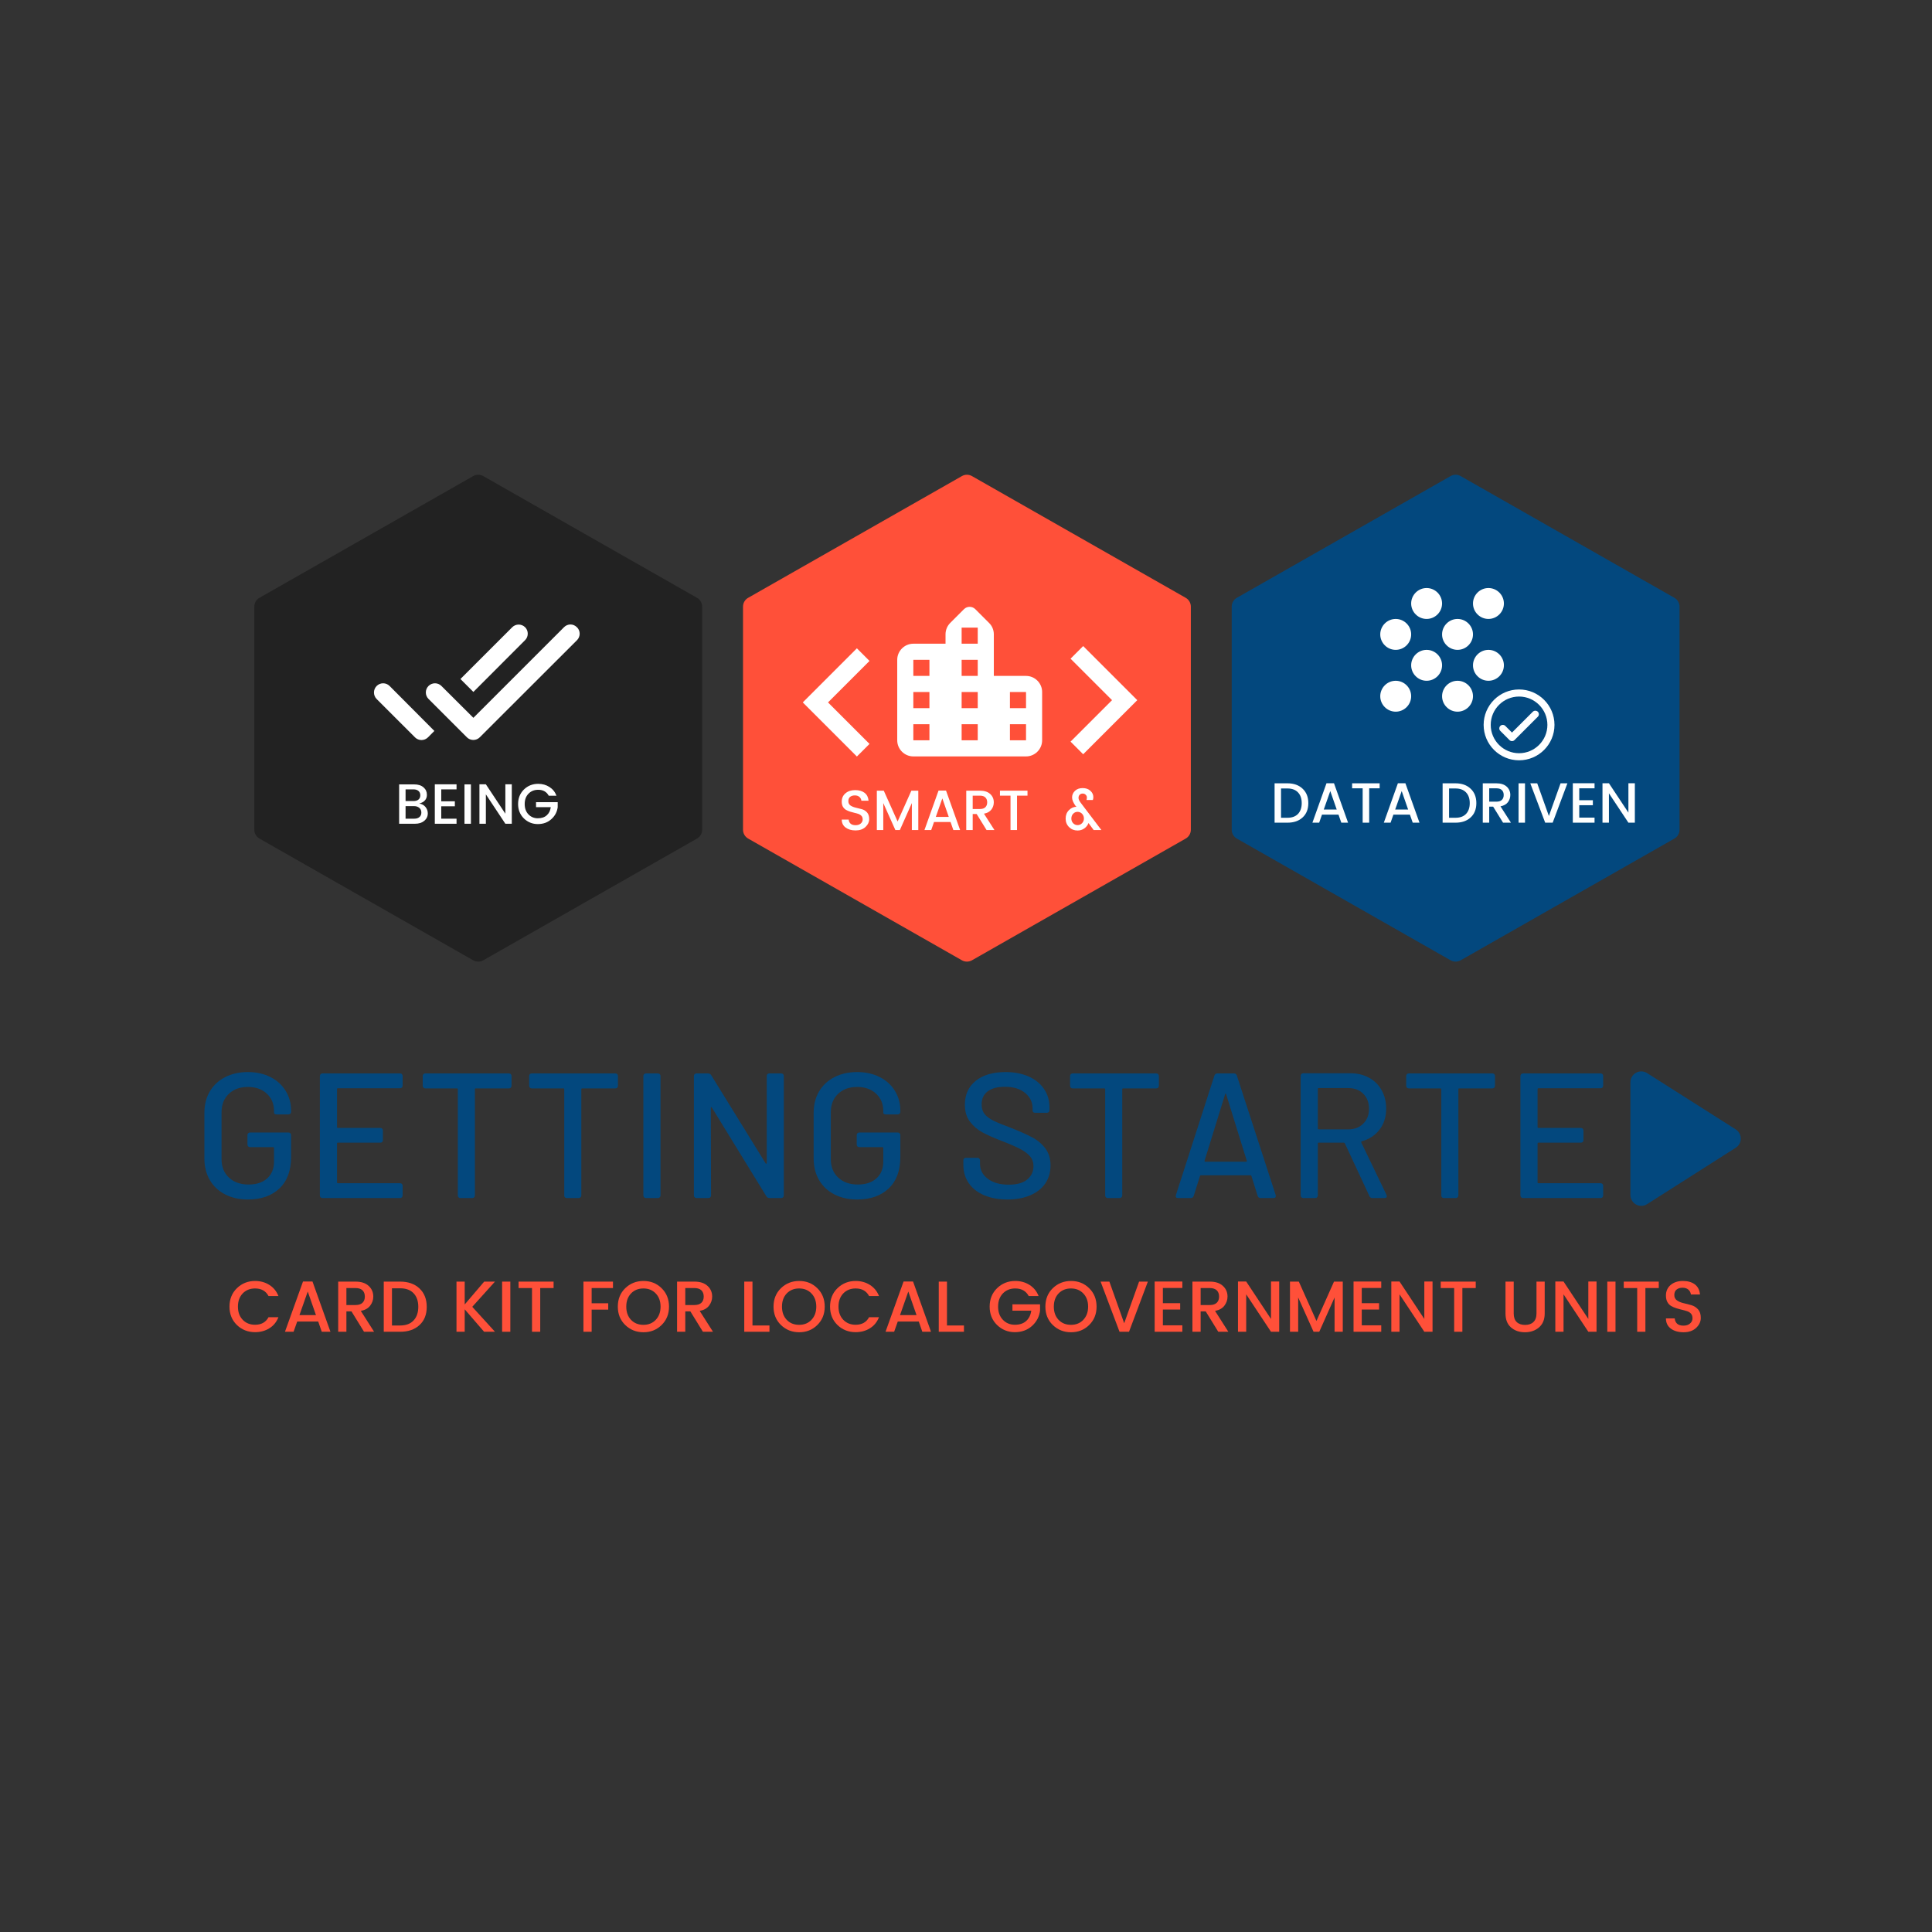 <?xml version="1.0" encoding="UTF-8"?><svg xmlns="http://www.w3.org/2000/svg" xmlns:xlink="http://www.w3.org/1999/xlink" width="375" zoomAndPan="magnify" viewBox="0 0 375 375" height="375" preserveAspectRatio="xMidYMid meet" version="1.0"><rect x="0" y="0" width="375" height="375" fill="#333333" stroke="none"/><defs><g><g id="glyph-0-0"/><g id="glyph-0-1"><path d="M 10.609 0.281 C 8.953 0.281 7.484 -0.047 6.203 -0.703 C 4.922 -1.359 3.926 -2.289 3.219 -3.5 C 2.52 -4.707 2.172 -6.098 2.172 -7.672 L 2.172 -16.516 C 2.172 -18.098 2.52 -19.488 3.219 -20.688 C 3.926 -21.883 4.922 -22.812 6.203 -23.469 C 7.484 -24.125 8.953 -24.453 10.609 -24.453 C 12.266 -24.453 13.723 -24.129 14.984 -23.484 C 16.254 -22.848 17.238 -21.957 17.938 -20.812 C 18.645 -19.676 19 -18.395 19 -16.969 L 19 -16.75 C 19 -16.594 18.953 -16.469 18.859 -16.375 C 18.766 -16.281 18.641 -16.234 18.484 -16.234 L 16.203 -16.234 C 16.035 -16.234 15.906 -16.266 15.812 -16.328 C 15.727 -16.398 15.688 -16.484 15.688 -16.578 L 15.688 -16.891 C 15.688 -18.273 15.219 -19.398 14.281 -20.266 C 13.352 -21.129 12.129 -21.562 10.609 -21.562 C 9.066 -21.562 7.828 -21.109 6.891 -20.203 C 5.961 -19.305 5.5 -18.109 5.5 -16.609 L 5.5 -7.562 C 5.5 -6.062 5.977 -4.863 6.938 -3.969 C 7.906 -3.07 9.176 -2.625 10.75 -2.625 C 12.27 -2.625 13.473 -3.02 14.359 -3.812 C 15.242 -4.613 15.688 -5.703 15.688 -7.078 L 15.688 -9.703 C 15.688 -9.816 15.629 -9.875 15.516 -9.875 L 11.062 -9.875 C 10.895 -9.875 10.766 -9.922 10.672 -10.016 C 10.578 -10.109 10.531 -10.238 10.531 -10.406 L 10.531 -12.188 C 10.531 -12.352 10.578 -12.484 10.672 -12.578 C 10.766 -12.672 10.895 -12.719 11.062 -12.719 L 18.484 -12.719 C 18.641 -12.719 18.766 -12.672 18.859 -12.578 C 18.953 -12.484 19 -12.352 19 -12.188 L 19 -7.984 C 19 -5.328 18.242 -3.285 16.734 -1.859 C 15.223 -0.43 13.18 0.281 10.609 0.281 Z M 10.609 0.281 "/></g><g id="glyph-0-2"><path d="M 18.891 -21.828 C 18.891 -21.672 18.844 -21.547 18.75 -21.453 C 18.664 -21.359 18.539 -21.312 18.375 -21.312 L 6.328 -21.312 C 6.211 -21.312 6.156 -21.254 6.156 -21.141 L 6.156 -13.781 C 6.156 -13.664 6.211 -13.609 6.328 -13.609 L 14.547 -13.609 C 14.703 -13.609 14.828 -13.562 14.922 -13.469 C 15.016 -13.375 15.062 -13.25 15.062 -13.094 L 15.062 -11.266 C 15.062 -11.098 15.016 -10.969 14.922 -10.875 C 14.828 -10.789 14.703 -10.75 14.547 -10.75 L 6.328 -10.75 C 6.211 -10.75 6.156 -10.691 6.156 -10.578 L 6.156 -3.047 C 6.156 -2.93 6.211 -2.875 6.328 -2.875 L 18.375 -2.875 C 18.539 -2.875 18.664 -2.828 18.75 -2.734 C 18.844 -2.641 18.891 -2.508 18.891 -2.344 L 18.891 -0.516 C 18.891 -0.359 18.844 -0.234 18.75 -0.141 C 18.664 -0.047 18.539 0 18.375 0 L 3.344 0 C 3.188 0 3.062 -0.047 2.969 -0.141 C 2.875 -0.234 2.828 -0.359 2.828 -0.516 L 2.828 -23.672 C 2.828 -23.828 2.875 -23.953 2.969 -24.047 C 3.062 -24.141 3.188 -24.188 3.344 -24.188 L 18.375 -24.188 C 18.539 -24.188 18.664 -24.141 18.75 -24.047 C 18.844 -23.953 18.891 -23.828 18.891 -23.672 Z M 18.891 -21.828 "/></g><g id="glyph-0-3"><path d="M 18.031 -24.188 C 18.195 -24.188 18.32 -24.141 18.406 -24.047 C 18.5 -23.953 18.547 -23.828 18.547 -23.672 L 18.547 -21.797 C 18.547 -21.641 18.5 -21.516 18.406 -21.422 C 18.32 -21.328 18.195 -21.281 18.031 -21.281 L 11.609 -21.281 C 11.492 -21.281 11.438 -21.223 11.438 -21.109 L 11.438 -0.516 C 11.438 -0.359 11.391 -0.234 11.297 -0.141 C 11.203 -0.047 11.078 0 10.922 0 L 8.641 0 C 8.473 0 8.344 -0.047 8.25 -0.141 C 8.164 -0.234 8.125 -0.359 8.125 -0.516 L 8.125 -21.109 C 8.125 -21.223 8.066 -21.281 7.953 -21.281 L 1.828 -21.281 C 1.672 -21.281 1.547 -21.328 1.453 -21.422 C 1.359 -21.516 1.312 -21.641 1.312 -21.797 L 1.312 -23.672 C 1.312 -23.828 1.359 -23.953 1.453 -24.047 C 1.547 -24.141 1.672 -24.188 1.828 -24.188 Z M 18.031 -24.188 "/></g><g id="glyph-0-4"><path d="M 3.344 0 C 3.188 0 3.062 -0.047 2.969 -0.141 C 2.875 -0.234 2.828 -0.359 2.828 -0.516 L 2.828 -23.672 C 2.828 -23.828 2.875 -23.953 2.969 -24.047 C 3.062 -24.141 3.188 -24.188 3.344 -24.188 L 5.625 -24.188 C 5.789 -24.188 5.922 -24.141 6.016 -24.047 C 6.109 -23.953 6.156 -23.828 6.156 -23.672 L 6.156 -0.516 C 6.156 -0.359 6.109 -0.234 6.016 -0.141 C 5.922 -0.047 5.789 0 5.625 0 Z M 3.344 0 "/></g><g id="glyph-0-5"><path d="M 3.344 0 C 3.188 0 3.062 -0.047 2.969 -0.141 C 2.875 -0.234 2.828 -0.359 2.828 -0.516 L 2.828 -23.672 C 2.828 -23.828 2.875 -23.953 2.969 -24.047 C 3.062 -24.141 3.188 -24.188 3.344 -24.188 L 5.562 -24.188 C 5.844 -24.188 6.051 -24.07 6.188 -23.844 L 16.75 -6.734 C 16.801 -6.672 16.848 -6.645 16.891 -6.656 C 16.941 -6.664 16.969 -6.719 16.969 -6.812 L 16.969 -23.672 C 16.969 -23.828 17.008 -23.953 17.094 -24.047 C 17.188 -24.141 17.316 -24.188 17.484 -24.188 L 19.766 -24.188 C 19.922 -24.188 20.047 -24.141 20.141 -24.047 C 20.234 -23.953 20.281 -23.828 20.281 -23.672 L 20.281 -0.516 C 20.281 -0.359 20.234 -0.234 20.141 -0.141 C 20.047 -0.047 19.922 0 19.766 0 L 17.516 0 C 17.234 0 17.023 -0.113 16.891 -0.344 L 6.328 -17.547 C 6.273 -17.617 6.223 -17.648 6.172 -17.641 C 6.129 -17.629 6.109 -17.578 6.109 -17.484 L 6.156 -0.516 C 6.156 -0.359 6.109 -0.234 6.016 -0.141 C 5.922 -0.047 5.789 0 5.625 0 Z M 3.344 0 "/></g><g id="glyph-0-6"/><g id="glyph-0-7"><path d="M 10.297 0.281 C 8.566 0.281 7.055 0.004 5.766 -0.547 C 4.473 -1.098 3.477 -1.879 2.781 -2.891 C 2.082 -3.91 1.734 -5.098 1.734 -6.453 L 1.734 -7.297 C 1.734 -7.453 1.773 -7.578 1.859 -7.672 C 1.953 -7.766 2.082 -7.812 2.25 -7.812 L 4.453 -7.812 C 4.617 -7.812 4.742 -7.766 4.828 -7.672 C 4.922 -7.578 4.969 -7.453 4.969 -7.297 L 4.969 -6.641 C 4.969 -5.461 5.473 -4.492 6.484 -3.734 C 7.504 -2.973 8.852 -2.594 10.531 -2.594 C 12.125 -2.594 13.32 -2.926 14.125 -3.594 C 14.938 -4.258 15.344 -5.133 15.344 -6.219 C 15.344 -6.938 15.133 -7.547 14.719 -8.047 C 14.301 -8.555 13.695 -9.023 12.906 -9.453 C 12.113 -9.879 10.957 -10.391 9.438 -10.984 C 7.75 -11.629 6.414 -12.219 5.438 -12.75 C 4.457 -13.281 3.645 -13.977 3 -14.844 C 2.352 -15.707 2.031 -16.797 2.031 -18.109 C 2.031 -20.086 2.738 -21.641 4.156 -22.766 C 5.57 -23.891 7.492 -24.453 9.922 -24.453 C 11.617 -24.453 13.113 -24.164 14.406 -23.594 C 15.695 -23.02 16.691 -22.211 17.391 -21.172 C 18.098 -20.141 18.453 -18.941 18.453 -17.578 L 18.453 -17.062 C 18.453 -16.906 18.406 -16.781 18.312 -16.688 C 18.219 -16.594 18.094 -16.547 17.938 -16.547 L 15.688 -16.547 C 15.52 -16.547 15.391 -16.586 15.297 -16.672 C 15.211 -16.754 15.172 -16.863 15.172 -17 L 15.172 -17.406 C 15.172 -18.602 14.691 -19.598 13.734 -20.391 C 12.773 -21.191 11.457 -21.594 9.781 -21.594 C 8.352 -21.594 7.242 -21.297 6.453 -20.703 C 5.672 -20.117 5.281 -19.273 5.281 -18.172 C 5.281 -17.41 5.473 -16.785 5.859 -16.297 C 6.254 -15.816 6.836 -15.383 7.609 -15 C 8.391 -14.625 9.57 -14.141 11.156 -13.547 C 12.789 -12.898 14.113 -12.305 15.125 -11.766 C 16.145 -11.223 16.988 -10.508 17.656 -9.625 C 18.32 -8.738 18.656 -7.641 18.656 -6.328 C 18.656 -5.016 18.32 -3.859 17.656 -2.859 C 16.988 -1.867 16.02 -1.098 14.75 -0.547 C 13.477 0.004 11.992 0.281 10.297 0.281 Z M 10.297 0.281 "/></g><g id="glyph-0-8"><path d="M 17.656 0 C 17.352 0 17.156 -0.141 17.062 -0.422 L 15.859 -4.281 C 15.805 -4.375 15.75 -4.422 15.688 -4.422 L 6.047 -4.422 C 5.973 -4.422 5.914 -4.375 5.875 -4.281 L 4.656 -0.422 C 4.57 -0.141 4.379 0 4.078 0 L 1.625 0 C 1.227 0 1.086 -0.195 1.203 -0.594 L 8.672 -23.766 C 8.766 -24.047 8.961 -24.188 9.266 -24.188 L 12.438 -24.188 C 12.738 -24.188 12.938 -24.047 13.031 -23.766 L 20.562 -0.594 C 20.582 -0.539 20.594 -0.469 20.594 -0.375 C 20.594 -0.125 20.441 0 20.141 0 Z M 6.766 -7.25 C 6.742 -7.113 6.789 -7.047 6.906 -7.047 L 14.828 -7.047 C 14.961 -7.047 15.004 -7.113 14.953 -7.25 L 10.953 -20.141 C 10.93 -20.234 10.895 -20.281 10.844 -20.281 C 10.801 -20.281 10.77 -20.234 10.75 -20.141 Z M 6.766 -7.25 "/></g><g id="glyph-0-9"><path d="M 16.75 0 C 16.477 0 16.285 -0.125 16.172 -0.375 L 11.406 -10.609 C 11.352 -10.703 11.281 -10.75 11.188 -10.75 L 6.328 -10.75 C 6.211 -10.75 6.156 -10.691 6.156 -10.578 L 6.156 -0.516 C 6.156 -0.359 6.109 -0.234 6.016 -0.141 C 5.922 -0.047 5.789 0 5.625 0 L 3.344 0 C 3.188 0 3.062 -0.047 2.969 -0.141 C 2.875 -0.234 2.828 -0.359 2.828 -0.516 L 2.828 -23.703 C 2.828 -23.859 2.875 -23.984 2.969 -24.078 C 3.062 -24.172 3.188 -24.219 3.344 -24.219 L 12.469 -24.219 C 13.852 -24.219 15.066 -23.926 16.109 -23.344 C 17.16 -22.77 17.973 -21.961 18.547 -20.922 C 19.129 -19.891 19.422 -18.695 19.422 -17.344 C 19.422 -15.75 18.992 -14.395 18.141 -13.281 C 17.285 -12.164 16.133 -11.41 14.688 -11.016 C 14.594 -10.973 14.555 -10.906 14.578 -10.812 L 19.484 -0.625 L 19.547 -0.344 C 19.547 -0.113 19.398 0 19.109 0 Z M 6.328 -21.344 C 6.211 -21.344 6.156 -21.285 6.156 -21.172 L 6.156 -13.516 C 6.156 -13.391 6.211 -13.328 6.328 -13.328 L 12.062 -13.328 C 13.258 -13.328 14.227 -13.695 14.969 -14.438 C 15.719 -15.176 16.094 -16.133 16.094 -17.312 C 16.094 -18.531 15.723 -19.504 14.984 -20.234 C 14.254 -20.973 13.281 -21.344 12.062 -21.344 Z M 6.328 -21.344 "/></g><g id="glyph-1-0"/><g id="glyph-1-1"><path d="M 3.203 -6.719 C 2.828 -6.719 2.52 -6.625 2.281 -6.438 C 2.051 -6.25 1.938 -5.973 1.938 -5.609 C 1.938 -5.242 2.07 -4.961 2.344 -4.766 C 2.625 -4.578 2.961 -4.438 3.359 -4.344 C 3.754 -4.258 4.148 -4.16 4.547 -4.047 C 4.941 -3.941 5.281 -3.734 5.562 -3.422 C 5.844 -3.109 5.984 -2.672 5.984 -2.109 C 5.984 -1.547 5.742 -1.039 5.266 -0.594 C 4.785 -0.145 4.145 0.078 3.344 0.078 C 2.551 0.078 1.906 -0.109 1.406 -0.484 C 0.906 -0.859 0.656 -1.375 0.656 -2.031 L 2 -2.031 C 2.031 -1.695 2.156 -1.43 2.375 -1.234 C 2.594 -1.035 2.914 -0.938 3.344 -0.938 C 3.77 -0.938 4.102 -1.047 4.344 -1.266 C 4.594 -1.484 4.719 -1.742 4.719 -2.047 C 4.719 -2.348 4.641 -2.582 4.484 -2.75 C 4.336 -2.914 4.145 -3.039 3.906 -3.125 C 3.664 -3.207 3.398 -3.281 3.109 -3.344 C 2.828 -3.414 2.539 -3.492 2.25 -3.578 C 1.969 -3.672 1.707 -3.785 1.469 -3.922 C 1.227 -4.066 1.031 -4.27 0.875 -4.531 C 0.727 -4.801 0.656 -5.129 0.656 -5.516 C 0.656 -6.18 0.895 -6.719 1.375 -7.125 C 1.852 -7.539 2.477 -7.75 3.25 -7.75 C 4.02 -7.75 4.633 -7.57 5.094 -7.219 C 5.551 -6.863 5.805 -6.352 5.859 -5.688 L 4.469 -5.688 C 4.438 -5.977 4.312 -6.223 4.094 -6.422 C 3.875 -6.617 3.578 -6.719 3.203 -6.719 Z M 3.203 -6.719 "/></g><g id="glyph-1-2"><path d="M 8.875 -7.641 L 8.875 0 L 7.625 0 L 7.625 -5.234 L 5.297 0 L 4.422 0 L 2.078 -5.234 L 2.078 0 L 0.828 0 L 0.828 -7.641 L 2.172 -7.641 L 4.859 -1.656 L 7.531 -7.641 Z M 8.875 -7.641 "/></g><g id="glyph-1-3"><path d="M 5.984 0 L 5.438 -1.562 L 2.234 -1.562 L 1.688 0 L 0.375 0 L 3.109 -7.656 L 4.562 -7.656 L 7.297 0 Z M 2.578 -2.547 L 5.094 -2.547 L 3.844 -6.141 Z M 2.578 -2.547 "/></g><g id="glyph-1-4"><path d="M 2.078 -3.109 L 2.078 0 L 0.828 0 L 0.828 -7.641 L 3.469 -7.641 C 4.332 -7.641 5 -7.426 5.469 -7 C 5.938 -6.57 6.172 -6.031 6.172 -5.375 C 6.172 -4.852 6.016 -4.383 5.703 -3.969 C 5.391 -3.562 4.91 -3.297 4.266 -3.172 L 6.297 0 L 4.766 0 L 2.844 -3.109 Z M 2.078 -6.672 L 2.078 -4.078 L 3.469 -4.078 C 3.945 -4.078 4.301 -4.191 4.531 -4.422 C 4.77 -4.648 4.891 -4.969 4.891 -5.375 C 4.891 -5.781 4.77 -6.098 4.531 -6.328 C 4.301 -6.555 3.945 -6.672 3.469 -6.672 Z M 2.078 -6.672 "/></g><g id="glyph-1-5"><path d="M 0.422 -6.672 L 0.422 -7.641 L 5.766 -7.641 L 5.766 -6.672 L 3.734 -6.672 L 3.734 0 L 2.469 0 L 2.469 -6.672 Z M 0.422 -6.672 "/></g><g id="glyph-1-6"/><g id="glyph-1-7"><path d="M 2.703 0.094 C 2.055 0.094 1.508 -0.125 1.062 -0.562 C 0.613 -1.008 0.391 -1.562 0.391 -2.219 C 0.391 -2.883 0.602 -3.43 1.031 -3.859 C 1.457 -4.297 1.969 -4.516 2.562 -4.516 L 2.375 -4.594 C 1.883 -5.27 1.641 -5.848 1.641 -6.328 C 1.641 -6.805 1.82 -7.227 2.188 -7.594 C 2.562 -7.957 3.062 -8.141 3.688 -8.141 C 4.32 -8.141 4.828 -7.961 5.203 -7.609 C 5.578 -7.266 5.766 -6.859 5.766 -6.391 C 5.766 -6.18 5.734 -5.992 5.672 -5.828 L 4.438 -5.828 C 4.488 -5.961 4.516 -6.129 4.516 -6.328 C 4.516 -6.523 4.438 -6.695 4.281 -6.844 C 4.133 -7 3.941 -7.078 3.703 -7.078 C 3.461 -7.078 3.266 -7 3.109 -6.844 C 2.961 -6.695 2.891 -6.492 2.891 -6.234 C 2.891 -5.973 3.031 -5.66 3.312 -5.297 L 7.328 0 L 5.828 0 L 4.828 -1.359 C 4.672 -0.93 4.398 -0.582 4.016 -0.312 C 3.629 -0.039 3.191 0.094 2.703 0.094 Z M 1.859 -1.312 C 2.098 -1.07 2.383 -0.953 2.719 -0.953 C 3.051 -0.953 3.336 -1.078 3.578 -1.328 C 3.816 -1.578 3.938 -1.879 3.938 -2.234 C 3.938 -2.598 3.816 -2.906 3.578 -3.156 C 3.336 -3.406 3.047 -3.531 2.703 -3.531 C 2.367 -3.531 2.082 -3.406 1.844 -3.156 C 1.613 -2.906 1.5 -2.598 1.5 -2.234 C 1.5 -1.867 1.617 -1.562 1.859 -1.312 Z M 1.859 -1.312 "/></g><g id="glyph-1-8"><path d="M 2.078 -0.953 L 3.328 -0.953 C 4.211 -0.953 4.895 -1.203 5.375 -1.703 C 5.852 -2.211 6.094 -2.91 6.094 -3.797 C 6.094 -4.68 5.852 -5.375 5.375 -5.875 C 4.895 -6.383 4.211 -6.641 3.328 -6.641 L 2.078 -6.641 Z M 3.328 -7.641 C 4.555 -7.641 5.535 -7.289 6.266 -6.594 C 7.004 -5.906 7.375 -4.973 7.375 -3.797 C 7.375 -2.617 7.004 -1.691 6.266 -1.016 C 5.535 -0.336 4.555 0 3.328 0 L 0.828 0 L 0.828 -7.641 Z M 3.328 -7.641 "/></g><g id="glyph-1-9"><path d="M 0.828 0 L 0.828 -7.641 L 2.078 -7.641 L 2.078 0 Z M 0.828 0 "/></g><g id="glyph-1-10"><path d="M 3.094 0 L 0.203 -7.641 L 1.547 -7.641 L 3.812 -1.297 L 6.078 -7.641 L 7.406 -7.641 L 4.547 0 Z M 3.094 0 "/></g><g id="glyph-1-11"><path d="M 5.047 -7.656 L 5.047 -6.672 L 2.078 -6.672 L 2.078 -4.359 L 4.719 -4.359 L 4.719 -3.391 L 2.078 -3.391 L 2.078 -0.984 L 5.047 -0.984 L 5.047 0 L 0.828 0 L 0.828 -7.656 Z M 5.047 -7.656 "/></g><g id="glyph-1-12"><path d="M 5.859 -7.656 L 7.109 -7.656 L 7.109 0 L 5.859 0 L 2.078 -5.703 L 2.078 0 L 0.828 0 L 0.828 -7.656 L 2.078 -7.656 L 5.859 -1.953 Z M 5.859 -7.656 "/></g><g id="glyph-1-13"><path d="M 0.828 -7.641 L 3.734 -7.641 C 4.523 -7.641 5.133 -7.445 5.562 -7.062 C 6 -6.688 6.219 -6.207 6.219 -5.625 C 6.219 -4.758 5.723 -4.191 4.734 -3.922 C 5.234 -3.848 5.633 -3.629 5.938 -3.266 C 6.238 -2.898 6.391 -2.484 6.391 -2.016 C 6.391 -1.43 6.16 -0.945 5.703 -0.562 C 5.254 -0.188 4.648 0 3.891 0 L 0.828 0 Z M 2.078 -6.672 L 2.078 -4.406 L 3.625 -4.406 C 4.039 -4.406 4.363 -4.504 4.594 -4.703 C 4.82 -4.898 4.938 -5.176 4.938 -5.531 C 4.938 -5.883 4.82 -6.16 4.594 -6.359 C 4.363 -6.566 4.039 -6.672 3.625 -6.672 Z M 2.078 -0.984 L 3.766 -0.984 C 4.191 -0.984 4.523 -1.086 4.766 -1.297 C 5.016 -1.504 5.141 -1.797 5.141 -2.172 C 5.141 -2.555 5.008 -2.859 4.75 -3.078 C 4.488 -3.305 4.148 -3.422 3.734 -3.422 L 2.078 -3.422 Z M 2.078 -0.984 "/></g><g id="glyph-1-14"><path d="M 4.234 0.062 C 3.191 0.062 2.289 -0.301 1.531 -1.031 C 0.781 -1.77 0.406 -2.703 0.406 -3.828 C 0.406 -4.961 0.781 -5.898 1.531 -6.641 C 2.289 -7.379 3.219 -7.75 4.312 -7.75 C 5.125 -7.75 5.848 -7.547 6.484 -7.141 C 7.117 -6.742 7.578 -6.176 7.859 -5.438 L 6.359 -5.438 C 5.941 -6.207 5.258 -6.594 4.312 -6.594 C 3.539 -6.594 2.91 -6.336 2.422 -5.828 C 1.93 -5.328 1.688 -4.66 1.688 -3.828 C 1.688 -2.992 1.93 -2.32 2.422 -1.812 C 2.91 -1.312 3.516 -1.062 4.234 -1.062 C 4.961 -1.062 5.539 -1.254 5.969 -1.641 C 6.406 -2.023 6.664 -2.551 6.75 -3.219 L 3.891 -3.219 L 3.891 -4.188 L 8.094 -4.188 L 8.094 -3.219 C 7.977 -2.301 7.566 -1.523 6.859 -0.891 C 6.16 -0.254 5.285 0.062 4.234 0.062 Z M 4.234 0.062 "/></g><g id="glyph-2-0"/><g id="glyph-2-1"><path d="M 5.484 0.078 C 4.098 0.078 2.922 -0.383 1.953 -1.312 C 0.992 -2.25 0.516 -3.438 0.516 -4.875 C 0.516 -6.32 0.992 -7.516 1.953 -8.453 C 2.922 -9.391 4.098 -9.859 5.484 -9.859 C 6.523 -9.859 7.445 -9.602 8.25 -9.094 C 9.062 -8.582 9.648 -7.863 10.016 -6.938 L 8.094 -6.938 C 7.57 -7.914 6.703 -8.406 5.484 -8.406 C 4.504 -8.406 3.703 -8.082 3.078 -7.438 C 2.461 -6.789 2.156 -5.938 2.156 -4.875 C 2.156 -3.82 2.461 -2.973 3.078 -2.328 C 3.703 -1.68 4.504 -1.359 5.484 -1.359 C 6.703 -1.359 7.57 -1.848 8.094 -2.828 L 10.016 -2.828 C 9.648 -1.891 9.062 -1.172 8.25 -0.672 C 7.445 -0.172 6.523 0.078 5.484 0.078 Z M 5.484 0.078 "/></g><g id="glyph-2-2"><path d="M 7.609 0 L 6.922 -1.984 L 2.844 -1.984 L 2.141 0 L 0.469 0 L 3.969 -9.75 L 5.812 -9.75 L 9.297 0 Z M 3.281 -3.234 L 6.484 -3.234 L 4.891 -7.812 Z M 3.281 -3.234 "/></g><g id="glyph-2-3"><path d="M 2.641 -3.953 L 2.641 0 L 1.047 0 L 1.047 -9.734 L 4.406 -9.734 C 5.508 -9.734 6.359 -9.457 6.953 -8.906 C 7.555 -8.363 7.859 -7.672 7.859 -6.828 C 7.859 -6.18 7.656 -5.594 7.25 -5.062 C 6.852 -4.539 6.25 -4.203 5.438 -4.047 L 8.016 0 L 6.062 0 L 3.625 -3.953 Z M 2.641 -8.484 L 2.641 -5.188 L 4.406 -5.188 C 5.008 -5.188 5.461 -5.332 5.766 -5.625 C 6.066 -5.914 6.219 -6.316 6.219 -6.828 C 6.219 -7.348 6.066 -7.754 5.766 -8.047 C 5.461 -8.336 5.008 -8.484 4.406 -8.484 Z M 2.641 -8.484 "/></g><g id="glyph-2-4"><path d="M 2.641 -1.219 L 4.234 -1.219 C 5.359 -1.219 6.223 -1.539 6.828 -2.188 C 7.441 -2.832 7.75 -3.719 7.75 -4.844 C 7.75 -5.969 7.441 -6.848 6.828 -7.484 C 6.223 -8.117 5.359 -8.438 4.234 -8.438 L 2.641 -8.438 Z M 4.234 -9.734 C 5.797 -9.734 7.047 -9.289 7.984 -8.406 C 8.922 -7.52 9.391 -6.328 9.391 -4.828 C 9.391 -3.336 8.922 -2.16 7.984 -1.297 C 7.047 -0.43 5.797 0 4.234 0 L 1.047 0 L 1.047 -9.734 Z M 4.234 -9.734 "/></g><g id="glyph-2-5"/><g id="glyph-2-6"><path d="M 2.641 0 L 1.047 0 L 1.047 -9.734 L 2.641 -9.734 L 2.641 -5.297 L 6.422 -9.734 L 8.516 -9.734 L 4.109 -4.844 L 8.516 0 L 6.406 0 L 2.641 -4.359 Z M 2.641 0 "/></g><g id="glyph-2-7"><path d="M 1.047 0 L 1.047 -9.734 L 2.641 -9.734 L 2.641 0 Z M 1.047 0 "/></g><g id="glyph-2-8"><path d="M 0.547 -8.484 L 0.547 -9.734 L 7.344 -9.734 L 7.344 -8.484 L 4.75 -8.484 L 4.75 0 L 3.156 0 L 3.156 -8.484 Z M 0.547 -8.484 "/></g><g id="glyph-2-9"><path d="M 1.047 0 L 1.047 -9.734 L 6.781 -9.734 L 6.781 -8.484 L 2.641 -8.484 L 2.641 -5.531 L 5.859 -5.531 L 5.859 -4.297 L 2.641 -4.297 L 2.641 0 Z M 1.047 0 "/></g><g id="glyph-2-10"><path d="M 5.484 -1.344 C 6.461 -1.344 7.258 -1.664 7.875 -2.312 C 8.5 -2.969 8.812 -3.82 8.812 -4.875 C 8.812 -5.938 8.5 -6.789 7.875 -7.438 C 7.258 -8.082 6.461 -8.406 5.484 -8.406 C 4.504 -8.406 3.703 -8.082 3.078 -7.438 C 2.461 -6.789 2.156 -5.938 2.156 -4.875 C 2.156 -3.82 2.461 -2.969 3.078 -2.312 C 3.703 -1.664 4.504 -1.344 5.484 -1.344 Z M 5.5 0.094 C 4.102 0.094 2.922 -0.375 1.953 -1.312 C 0.992 -2.25 0.516 -3.438 0.516 -4.875 C 0.516 -6.32 0.992 -7.516 1.953 -8.453 C 2.922 -9.391 4.102 -9.859 5.5 -9.859 C 6.895 -9.859 8.066 -9.391 9.016 -8.453 C 9.973 -7.516 10.453 -6.32 10.453 -4.875 C 10.453 -3.438 9.973 -2.25 9.016 -1.312 C 8.066 -0.375 6.895 0.094 5.5 0.094 Z M 5.5 0.094 "/></g><g id="glyph-2-11"><path d="M 1.047 -9.734 L 2.641 -9.734 L 2.641 -1.219 L 5.938 -1.219 L 5.938 0 L 1.047 0 Z M 1.047 -9.734 "/></g><g id="glyph-2-12"><path d="M 5.391 0.078 C 4.066 0.078 2.922 -0.383 1.953 -1.312 C 0.992 -2.25 0.516 -3.438 0.516 -4.875 C 0.516 -6.32 0.992 -7.516 1.953 -8.453 C 2.922 -9.391 4.098 -9.859 5.484 -9.859 C 6.523 -9.859 7.445 -9.602 8.25 -9.094 C 9.062 -8.582 9.648 -7.863 10.016 -6.938 L 8.094 -6.938 C 7.57 -7.914 6.703 -8.406 5.484 -8.406 C 4.504 -8.406 3.703 -8.082 3.078 -7.438 C 2.461 -6.789 2.156 -5.938 2.156 -4.875 C 2.156 -3.82 2.461 -2.973 3.078 -2.328 C 3.703 -1.68 4.477 -1.359 5.406 -1.359 C 6.332 -1.359 7.066 -1.602 7.609 -2.094 C 8.148 -2.582 8.477 -3.25 8.594 -4.094 L 4.938 -4.094 L 4.938 -5.328 L 10.297 -5.328 L 10.297 -4.094 C 10.148 -2.926 9.629 -1.938 8.734 -1.125 C 7.836 -0.32 6.723 0.078 5.391 0.078 Z M 5.391 0.078 "/></g><g id="glyph-2-13"><path d="M 3.938 0 L 0.266 -9.734 L 1.969 -9.734 L 4.844 -1.656 L 7.734 -9.734 L 9.438 -9.734 L 5.781 0 Z M 3.938 0 "/></g><g id="glyph-2-14"><path d="M 6.422 -9.75 L 6.422 -8.5 L 2.641 -8.5 L 2.641 -5.547 L 6 -5.547 L 6 -4.312 L 2.641 -4.312 L 2.641 -1.25 L 6.422 -1.25 L 6.422 0 L 1.047 0 L 1.047 -9.75 Z M 6.422 -9.75 "/></g><g id="glyph-2-15"><path d="M 7.453 -9.75 L 9.047 -9.75 L 9.047 0 L 7.453 0 L 2.641 -7.266 L 2.641 0 L 1.047 0 L 1.047 -9.75 L 2.641 -9.75 L 7.453 -2.484 Z M 7.453 -9.75 "/></g><g id="glyph-2-16"><path d="M 11.297 -9.734 L 11.297 0 L 9.703 0 L 9.703 -6.656 L 6.734 0 L 5.625 0 L 2.641 -6.656 L 2.641 0 L 1.047 0 L 1.047 -9.734 L 2.766 -9.734 L 6.188 -2.094 L 9.594 -9.734 Z M 11.297 -9.734 "/></g><g id="glyph-2-17"><path d="M 1.031 -3.562 L 1.031 -9.734 L 2.625 -9.734 L 2.625 -3.562 C 2.625 -2.82 2.816 -2.266 3.203 -1.891 C 3.598 -1.516 4.141 -1.328 4.828 -1.328 C 5.523 -1.328 6.066 -1.516 6.453 -1.891 C 6.848 -2.266 7.047 -2.82 7.047 -3.562 L 7.047 -9.734 L 8.641 -9.734 L 8.641 -3.562 C 8.641 -2.383 8.27 -1.477 7.531 -0.844 C 6.801 -0.219 5.891 0.094 4.797 0.094 C 3.711 0.094 2.812 -0.219 2.094 -0.844 C 1.383 -1.469 1.031 -2.375 1.031 -3.562 Z M 1.031 -3.562 "/></g><g id="glyph-2-18"><path d="M 4.062 -8.547 C 3.594 -8.547 3.207 -8.426 2.906 -8.188 C 2.613 -7.945 2.469 -7.594 2.469 -7.125 C 2.469 -6.664 2.645 -6.316 3 -6.078 C 3.352 -5.836 3.781 -5.66 4.281 -5.547 C 4.789 -5.43 5.297 -5.301 5.797 -5.156 C 6.297 -5.008 6.723 -4.738 7.078 -4.344 C 7.43 -3.957 7.609 -3.406 7.609 -2.688 C 7.609 -1.969 7.305 -1.32 6.703 -0.75 C 6.098 -0.188 5.285 0.094 4.266 0.094 C 3.254 0.094 2.43 -0.141 1.797 -0.609 C 1.16 -1.086 0.844 -1.75 0.844 -2.594 L 2.547 -2.594 C 2.586 -2.164 2.742 -1.82 3.016 -1.562 C 3.297 -1.312 3.707 -1.188 4.25 -1.188 C 4.789 -1.188 5.219 -1.328 5.531 -1.609 C 5.844 -1.891 6 -2.219 6 -2.594 C 6 -2.977 5.906 -3.281 5.719 -3.5 C 5.531 -3.719 5.281 -3.879 4.969 -3.984 C 4.664 -4.086 4.332 -4.18 3.969 -4.266 C 3.613 -4.348 3.25 -4.445 2.875 -4.562 C 2.508 -4.676 2.172 -4.82 1.859 -5 C 1.555 -5.176 1.312 -5.43 1.125 -5.766 C 0.938 -6.109 0.844 -6.531 0.844 -7.031 C 0.844 -7.875 1.145 -8.555 1.75 -9.078 C 2.363 -9.598 3.156 -9.859 4.125 -9.859 C 5.102 -9.859 5.883 -9.633 6.469 -9.188 C 7.051 -8.738 7.379 -8.086 7.453 -7.234 L 5.688 -7.234 C 5.645 -7.609 5.484 -7.922 5.203 -8.172 C 4.922 -8.422 4.539 -8.547 4.062 -8.547 Z M 4.062 -8.547 "/></g></g><clipPath id="clip-0"><path d="M 144.18 92.148 L 231.18 92.148 L 231.18 186.648 L 144.18 186.648 Z M 144.18 92.148 " clip-rule="nonzero"/></clipPath><clipPath id="clip-1"><path d="M 155 125 L 174.07 125 L 174.07 147 L 155 147 Z M 155 125 " clip-rule="nonzero"/></clipPath><clipPath id="clip-2"><path d="M 203.887 125 L 221 125 L 221 147 L 203.887 147 Z M 203.887 125 " clip-rule="nonzero"/></clipPath><clipPath id="clip-3"><path d="M 239.035 92.148 L 326 92.148 L 326 186.648 L 239.035 186.648 Z M 239.035 92.148 " clip-rule="nonzero"/></clipPath><clipPath id="clip-4"><path d="M 49.324 92.148 L 136.324 92.148 L 136.324 186.648 L 49.324 186.648 Z M 49.324 92.148 " clip-rule="nonzero"/></clipPath></defs><g fill="rgb(1.18%, 28.239%, 49.409%)" fill-opacity="1"><use x="37.5" y="232.539" xmlns:xlink="http://www.w3.org/1999/xlink" xlink:href="#glyph-0-1" xlink:type="simple" xlink:actuate="onLoad" xlink:show="embed"/></g><g fill="rgb(1.18%, 28.239%, 49.409%)" fill-opacity="1"><use x="59.259" y="232.539" xmlns:xlink="http://www.w3.org/1999/xlink" xlink:href="#glyph-0-2" xlink:type="simple" xlink:actuate="onLoad" xlink:show="embed"/></g><g fill="rgb(1.18%, 28.239%, 49.409%)" fill-opacity="1"><use x="80.741" y="232.539" xmlns:xlink="http://www.w3.org/1999/xlink" xlink:href="#glyph-0-3" xlink:type="simple" xlink:actuate="onLoad" xlink:show="embed"/></g><g fill="rgb(1.18%, 28.239%, 49.409%)" fill-opacity="1"><use x="101.395" y="232.539" xmlns:xlink="http://www.w3.org/1999/xlink" xlink:href="#glyph-0-3" xlink:type="simple" xlink:actuate="onLoad" xlink:show="embed"/></g><g fill="rgb(1.18%, 28.239%, 49.409%)" fill-opacity="1"><use x="122.048" y="232.539" xmlns:xlink="http://www.w3.org/1999/xlink" xlink:href="#glyph-0-4" xlink:type="simple" xlink:actuate="onLoad" xlink:show="embed"/></g><g fill="rgb(1.18%, 28.239%, 49.409%)" fill-opacity="1"><use x="131.857" y="232.539" xmlns:xlink="http://www.w3.org/1999/xlink" xlink:href="#glyph-0-5" xlink:type="simple" xlink:actuate="onLoad" xlink:show="embed"/></g><g fill="rgb(1.18%, 28.239%, 49.409%)" fill-opacity="1"><use x="155.757" y="232.539" xmlns:xlink="http://www.w3.org/1999/xlink" xlink:href="#glyph-0-1" xlink:type="simple" xlink:actuate="onLoad" xlink:show="embed"/></g><g fill="rgb(1.18%, 28.239%, 49.409%)" fill-opacity="1"><use x="177.516" y="232.539" xmlns:xlink="http://www.w3.org/1999/xlink" xlink:href="#glyph-0-6" xlink:type="simple" xlink:actuate="onLoad" xlink:show="embed"/></g><g fill="rgb(1.18%, 28.239%, 49.409%)" fill-opacity="1"><use x="185.252" y="232.539" xmlns:xlink="http://www.w3.org/1999/xlink" xlink:href="#glyph-0-7" xlink:type="simple" xlink:actuate="onLoad" xlink:show="embed"/></g><g fill="rgb(1.18%, 28.239%, 49.409%)" fill-opacity="1"><use x="206.39" y="232.539" xmlns:xlink="http://www.w3.org/1999/xlink" xlink:href="#glyph-0-3" xlink:type="simple" xlink:actuate="onLoad" xlink:show="embed"/></g><g fill="rgb(1.18%, 28.239%, 49.409%)" fill-opacity="1"><use x="227.043" y="232.539" xmlns:xlink="http://www.w3.org/1999/xlink" xlink:href="#glyph-0-8" xlink:type="simple" xlink:actuate="onLoad" xlink:show="embed"/></g><g fill="rgb(1.18%, 28.239%, 49.409%)" fill-opacity="1"><use x="249.631" y="232.539" xmlns:xlink="http://www.w3.org/1999/xlink" xlink:href="#glyph-0-9" xlink:type="simple" xlink:actuate="onLoad" xlink:show="embed"/></g><g fill="rgb(1.18%, 28.239%, 49.409%)" fill-opacity="1"><use x="271.631" y="232.539" xmlns:xlink="http://www.w3.org/1999/xlink" xlink:href="#glyph-0-3" xlink:type="simple" xlink:actuate="onLoad" xlink:show="embed"/></g><g fill="rgb(1.18%, 28.239%, 49.409%)" fill-opacity="1"><use x="292.285" y="232.539" xmlns:xlink="http://www.w3.org/1999/xlink" xlink:href="#glyph-0-2" xlink:type="simple" xlink:actuate="onLoad" xlink:show="embed"/></g><path fill="rgb(1.18%, 28.239%, 49.409%)" d="M 316.465 210.07 L 316.465 231.941 C 316.465 233.609 318.301 234.625 319.715 233.715 L 336.898 222.781 C 338.211 221.957 338.211 220.055 336.898 219.211 L 319.715 208.297 C 318.301 207.391 316.465 208.402 316.465 210.07 Z M 316.465 210.07 " fill-opacity="1" fill-rule="nonzero"/><g clip-path="url(#clip-0)"><path fill="rgb(100%, 31.369%, 22.35%)" d="M 230.145 116.035 L 188.66 92.41 C 188.051 92.062 187.309 92.062 186.699 92.41 L 145.215 116.035 C 144.598 116.383 144.219 117.039 144.219 117.742 L 144.219 161.055 C 144.219 161.762 144.598 162.414 145.215 162.766 L 186.699 186.391 C 187.004 186.562 187.34 186.648 187.68 186.648 C 188.02 186.648 188.355 186.562 188.66 186.391 L 230.145 162.766 C 230.762 162.414 231.141 161.762 231.141 161.055 L 231.141 117.742 C 231.141 117.039 230.762 116.383 230.145 116.035 Z M 230.145 116.035 " fill-opacity="1" fill-rule="nonzero"/></g><path fill="rgb(100%, 100%, 100%)" d="M 192.902 131.195 L 192.902 123.117 C 192.902 122.289 192.574 121.492 191.98 120.914 L 189.309 118.242 C 188.699 117.633 187.715 117.633 187.105 118.242 L 184.449 120.898 C 183.855 121.492 183.527 122.289 183.527 123.117 L 183.527 124.945 L 177.277 124.945 C 175.559 124.945 174.152 126.352 174.152 128.07 L 174.152 143.695 C 174.152 145.414 175.559 146.82 177.277 146.82 L 199.152 146.82 C 200.871 146.82 202.277 145.414 202.277 143.695 L 202.277 134.32 C 202.277 132.602 200.871 131.195 199.152 131.195 Z M 180.402 143.695 L 177.277 143.695 L 177.277 140.57 L 180.402 140.57 Z M 180.402 137.445 L 177.277 137.445 L 177.277 134.32 L 180.402 134.32 Z M 180.402 131.195 L 177.277 131.195 L 177.277 128.07 L 180.402 128.07 Z M 189.777 143.695 L 186.652 143.695 L 186.652 140.57 L 189.777 140.57 Z M 189.777 137.445 L 186.652 137.445 L 186.652 134.32 L 189.777 134.32 Z M 189.777 131.195 L 186.652 131.195 L 186.652 128.07 L 189.777 128.07 Z M 189.777 124.945 L 186.652 124.945 L 186.652 121.82 L 189.777 121.82 Z M 199.152 143.695 L 196.027 143.695 L 196.027 140.57 L 199.152 140.57 Z M 199.152 137.445 L 196.027 137.445 L 196.027 134.32 L 199.152 134.32 Z M 199.152 137.445 " fill-opacity="1" fill-rule="nonzero"/><g clip-path="url(#clip-1)"><path fill="rgb(100%, 100%, 100%)" d="M 168.77 144.391 L 160.719 136.34 L 168.77 128.289 L 166.32 125.84 L 155.82 136.34 L 166.32 146.84 Z M 177.871 144.391 L 185.922 136.34 L 177.871 128.289 L 180.32 125.84 L 190.82 136.34 L 180.32 146.84 Z M 177.871 144.391 " fill-opacity="1" fill-rule="nonzero"/></g><g fill="rgb(100%, 100%, 100%)" fill-opacity="1"><use x="162.726" y="161.108" xmlns:xlink="http://www.w3.org/1999/xlink" xlink:href="#glyph-1-1" xlink:type="simple" xlink:actuate="onLoad" xlink:show="embed"/></g><g fill="rgb(100%, 100%, 100%)" fill-opacity="1"><use x="169.366" y="161.108" xmlns:xlink="http://www.w3.org/1999/xlink" xlink:href="#glyph-1-2" xlink:type="simple" xlink:actuate="onLoad" xlink:show="embed"/></g><g fill="rgb(100%, 100%, 100%)" fill-opacity="1"><use x="179.061" y="161.108" xmlns:xlink="http://www.w3.org/1999/xlink" xlink:href="#glyph-1-3" xlink:type="simple" xlink:actuate="onLoad" xlink:show="embed"/></g><g fill="rgb(100%, 100%, 100%)" fill-opacity="1"><use x="186.722" y="161.108" xmlns:xlink="http://www.w3.org/1999/xlink" xlink:href="#glyph-1-4" xlink:type="simple" xlink:actuate="onLoad" xlink:show="embed"/></g><g fill="rgb(100%, 100%, 100%)" fill-opacity="1"><use x="193.67" y="161.108" xmlns:xlink="http://www.w3.org/1999/xlink" xlink:href="#glyph-1-5" xlink:type="simple" xlink:actuate="onLoad" xlink:show="embed"/></g><g fill="rgb(100%, 100%, 100%)" fill-opacity="1"><use x="199.863" y="161.108" xmlns:xlink="http://www.w3.org/1999/xlink" xlink:href="#glyph-1-6" xlink:type="simple" xlink:actuate="onLoad" xlink:show="embed"/></g><g fill="rgb(100%, 100%, 100%)" fill-opacity="1"><use x="203.161" y="161.108" xmlns:xlink="http://www.w3.org/1999/xlink" xlink:href="#glyph-1-6" xlink:type="simple" xlink:actuate="onLoad" xlink:show="embed"/></g><g fill="rgb(100%, 100%, 100%)" fill-opacity="1"><use x="206.449" y="161.108" xmlns:xlink="http://www.w3.org/1999/xlink" xlink:href="#glyph-1-7" xlink:type="simple" xlink:actuate="onLoad" xlink:show="embed"/></g><g clip-path="url(#clip-2)"><path fill="rgb(100%, 100%, 100%)" d="M 198.691 143.949 L 190.645 135.902 L 198.691 127.852 L 196.242 125.402 L 185.742 135.902 L 196.242 146.402 Z M 207.793 143.949 L 215.844 135.902 L 207.793 127.852 L 210.242 125.402 L 220.742 135.902 L 210.242 146.402 Z M 207.793 143.949 " fill-opacity="1" fill-rule="nonzero"/></g><g clip-path="url(#clip-3)"><path fill="rgb(1.18%, 28.239%, 49.409%)" d="M 325 116.035 L 283.516 92.41 C 282.906 92.062 282.164 92.062 281.555 92.41 L 240.066 116.035 C 239.453 116.383 239.074 117.039 239.074 117.742 L 239.074 161.055 C 239.074 161.762 239.453 162.414 240.066 162.766 L 281.555 186.391 C 281.859 186.562 282.195 186.648 282.535 186.648 C 282.875 186.648 283.211 186.562 283.516 186.391 L 325 162.766 C 325.617 162.414 325.996 161.762 325.996 161.055 L 325.996 117.742 C 325.996 117.039 325.617 116.383 325 116.035 Z M 325 116.035 " fill-opacity="1" fill-rule="nonzero"/></g><path fill="rgb(100%, 100%, 100%)" d="M 276.906 126.137 C 275.254 126.137 273.906 127.488 273.906 129.137 C 273.906 130.785 275.254 132.137 276.906 132.137 C 278.555 132.137 279.906 130.785 279.906 129.137 C 279.906 127.488 278.555 126.137 276.906 126.137 Z M 270.906 120.137 C 269.254 120.137 267.906 121.488 267.906 123.137 C 267.906 124.785 269.254 126.137 270.906 126.137 C 272.555 126.137 273.906 124.785 273.906 123.137 C 273.906 121.488 272.555 120.137 270.906 120.137 Z M 270.906 132.137 C 269.254 132.137 267.906 133.488 267.906 135.137 C 267.906 136.785 269.254 138.137 270.906 138.137 C 272.555 138.137 273.906 136.785 273.906 135.137 C 273.906 133.488 272.555 132.137 270.906 132.137 Z M 288.906 120.137 C 290.555 120.137 291.906 118.785 291.906 117.137 C 291.906 115.488 290.555 114.137 288.906 114.137 C 287.254 114.137 285.906 115.488 285.906 117.137 C 285.906 118.785 287.254 120.137 288.906 120.137 Z M 282.906 132.137 C 281.254 132.137 279.906 133.488 279.906 135.137 C 279.906 136.785 281.254 138.137 282.906 138.137 C 284.555 138.137 285.906 136.785 285.906 135.137 C 285.906 133.488 284.555 132.137 282.906 132.137 Z M 288.906 126.137 C 287.254 126.137 285.906 127.488 285.906 129.137 C 285.906 130.785 287.254 132.137 288.906 132.137 C 290.555 132.137 291.906 130.785 291.906 129.137 C 291.906 127.488 290.555 126.137 288.906 126.137 Z M 282.906 120.137 C 281.254 120.137 279.906 121.488 279.906 123.137 C 279.906 124.785 281.254 126.137 282.906 126.137 C 284.555 126.137 285.906 124.785 285.906 123.137 C 285.906 121.488 284.555 120.137 282.906 120.137 Z M 276.906 114.137 C 275.254 114.137 273.906 115.488 273.906 117.137 C 273.906 118.785 275.254 120.137 276.906 120.137 C 278.555 120.137 279.906 118.785 279.906 117.137 C 279.906 115.488 278.555 114.137 276.906 114.137 Z M 276.906 114.137 " fill-opacity="1" fill-rule="nonzero"/><path fill="rgb(100%, 100%, 100%)" d="M 294.848 133.824 C 291.055 133.824 287.973 136.906 287.973 140.699 C 287.973 144.496 291.055 147.574 294.848 147.574 C 298.645 147.574 301.723 144.496 301.723 140.699 C 301.723 136.906 298.645 133.824 294.848 133.824 Z M 294.848 146.199 C 291.816 146.199 289.348 143.73 289.348 140.699 C 289.348 137.668 291.816 135.199 294.848 135.199 C 297.883 135.199 300.348 137.668 300.348 140.699 C 300.348 143.73 297.883 146.199 294.848 146.199 Z M 297.516 138.148 L 293.473 142.191 L 292.18 140.898 C 291.914 140.633 291.48 140.633 291.211 140.898 C 290.945 141.168 290.945 141.602 291.211 141.867 L 292.992 143.648 C 293.262 143.918 293.695 143.918 293.961 143.648 L 298.492 139.117 C 298.762 138.852 298.762 138.418 298.492 138.148 C 298.227 137.883 297.785 137.883 297.516 138.148 Z M 297.516 138.148 " fill-opacity="1" fill-rule="nonzero"/><g fill="rgb(100%, 100%, 100%)" fill-opacity="1"><use x="246.569" y="159.682" xmlns:xlink="http://www.w3.org/1999/xlink" xlink:href="#glyph-1-8" xlink:type="simple" xlink:actuate="onLoad" xlink:show="embed"/></g><g fill="rgb(100%, 100%, 100%)" fill-opacity="1"><use x="254.363" y="159.682" xmlns:xlink="http://www.w3.org/1999/xlink" xlink:href="#glyph-1-3" xlink:type="simple" xlink:actuate="onLoad" xlink:show="embed"/></g><g fill="rgb(100%, 100%, 100%)" fill-opacity="1"><use x="262.024" y="159.682" xmlns:xlink="http://www.w3.org/1999/xlink" xlink:href="#glyph-1-5" xlink:type="simple" xlink:actuate="onLoad" xlink:show="embed"/></g><g fill="rgb(100%, 100%, 100%)" fill-opacity="1"><use x="268.224" y="159.682" xmlns:xlink="http://www.w3.org/1999/xlink" xlink:href="#glyph-1-3" xlink:type="simple" xlink:actuate="onLoad" xlink:show="embed"/></g><g fill="rgb(100%, 100%, 100%)" fill-opacity="1"><use x="275.885" y="159.682" xmlns:xlink="http://www.w3.org/1999/xlink" xlink:href="#glyph-1-6" xlink:type="simple" xlink:actuate="onLoad" xlink:show="embed"/></g><g fill="rgb(100%, 100%, 100%)" fill-opacity="1"><use x="279.183" y="159.682" xmlns:xlink="http://www.w3.org/1999/xlink" xlink:href="#glyph-1-8" xlink:type="simple" xlink:actuate="onLoad" xlink:show="embed"/></g><g fill="rgb(100%, 100%, 100%)" fill-opacity="1"><use x="286.977" y="159.682" xmlns:xlink="http://www.w3.org/1999/xlink" xlink:href="#glyph-1-4" xlink:type="simple" xlink:actuate="onLoad" xlink:show="embed"/></g><g fill="rgb(100%, 100%, 100%)" fill-opacity="1"><use x="293.924" y="159.682" xmlns:xlink="http://www.w3.org/1999/xlink" xlink:href="#glyph-1-9" xlink:type="simple" xlink:actuate="onLoad" xlink:show="embed"/></g><g fill="rgb(100%, 100%, 100%)" fill-opacity="1"><use x="296.826" y="159.682" xmlns:xlink="http://www.w3.org/1999/xlink" xlink:href="#glyph-1-10" xlink:type="simple" xlink:actuate="onLoad" xlink:show="embed"/></g><g fill="rgb(100%, 100%, 100%)" fill-opacity="1"><use x="304.454" y="159.682" xmlns:xlink="http://www.w3.org/1999/xlink" xlink:href="#glyph-1-11" xlink:type="simple" xlink:actuate="onLoad" xlink:show="embed"/></g><g fill="rgb(100%, 100%, 100%)" fill-opacity="1"><use x="310.214" y="159.682" xmlns:xlink="http://www.w3.org/1999/xlink" xlink:href="#glyph-1-12" xlink:type="simple" xlink:actuate="onLoad" xlink:show="embed"/></g><g clip-path="url(#clip-4)"><path fill="rgb(13.329%, 13.329%, 13.329%)" d="M 135.289 116.035 L 93.805 92.41 C 93.195 92.062 92.453 92.062 91.844 92.41 L 50.359 116.035 C 49.742 116.383 49.363 117.039 49.363 117.742 L 49.363 161.055 C 49.363 161.762 49.742 162.414 50.359 162.766 L 91.844 186.391 C 92.148 186.562 92.484 186.648 92.824 186.648 C 93.164 186.648 93.5 186.562 93.805 186.391 L 135.289 162.766 C 135.906 162.414 136.285 161.762 136.285 161.055 L 136.285 117.742 C 136.285 117.039 135.906 116.383 135.289 116.035 Z M 135.289 116.035 " fill-opacity="1" fill-rule="nonzero"/></g><path fill="rgb(100%, 100%, 100%)" d="M 101.93 121.75 C 101.234 121.055 100.113 121.055 99.418 121.75 L 89.371 131.793 L 91.883 134.305 L 101.93 124.242 C 102.605 123.566 102.605 122.426 101.93 121.75 Z M 109.484 121.73 L 91.883 139.328 L 85.684 133.148 C 84.992 132.453 83.867 132.453 83.172 133.148 C 82.48 133.844 82.48 134.965 83.172 135.66 L 90.617 143.105 C 91.312 143.801 92.438 143.801 93.129 143.105 L 111.992 124.262 C 112.688 123.566 112.688 122.441 111.992 121.75 L 111.977 121.75 C 111.301 121.035 110.176 121.035 109.484 121.73 Z M 73.109 135.68 L 80.555 143.125 C 81.25 143.816 82.371 143.816 83.066 143.125 L 84.312 141.875 L 75.621 133.148 C 74.926 132.453 73.805 132.453 73.109 133.148 C 72.414 133.844 72.414 134.984 73.109 135.68 Z M 73.109 135.68 " fill-opacity="1" fill-rule="nonzero"/><g fill="rgb(100%, 100%, 100%)" fill-opacity="1"><use x="76.643" y="159.89" xmlns:xlink="http://www.w3.org/1999/xlink" xlink:href="#glyph-1-13" xlink:type="simple" xlink:actuate="onLoad" xlink:show="embed"/></g><g fill="rgb(100%, 100%, 100%)" fill-opacity="1"><use x="83.568" y="159.89" xmlns:xlink="http://www.w3.org/1999/xlink" xlink:href="#glyph-1-11" xlink:type="simple" xlink:actuate="onLoad" xlink:show="embed"/></g><g fill="rgb(100%, 100%, 100%)" fill-opacity="1"><use x="89.328" y="159.89" xmlns:xlink="http://www.w3.org/1999/xlink" xlink:href="#glyph-1-9" xlink:type="simple" xlink:actuate="onLoad" xlink:show="embed"/></g><g fill="rgb(100%, 100%, 100%)" fill-opacity="1"><use x="92.23" y="159.89" xmlns:xlink="http://www.w3.org/1999/xlink" xlink:href="#glyph-1-12" xlink:type="simple" xlink:actuate="onLoad" xlink:show="embed"/></g><g fill="rgb(100%, 100%, 100%)" fill-opacity="1"><use x="100.155" y="159.89" xmlns:xlink="http://www.w3.org/1999/xlink" xlink:href="#glyph-1-14" xlink:type="simple" xlink:actuate="onLoad" xlink:show="embed"/></g><g fill="rgb(100%, 31.369%, 22.35%)" fill-opacity="1"><use x="44.027" y="258.494" xmlns:xlink="http://www.w3.org/1999/xlink" xlink:href="#glyph-2-1" xlink:type="simple" xlink:actuate="onLoad" xlink:show="embed"/></g><g fill="rgb(100%, 31.369%, 22.35%)" fill-opacity="1"><use x="54.843" y="258.494" xmlns:xlink="http://www.w3.org/1999/xlink" xlink:href="#glyph-2-2" xlink:type="simple" xlink:actuate="onLoad" xlink:show="embed"/></g><g fill="rgb(100%, 31.369%, 22.35%)" fill-opacity="1"><use x="64.596" y="258.494" xmlns:xlink="http://www.w3.org/1999/xlink" xlink:href="#glyph-2-3" xlink:type="simple" xlink:actuate="onLoad" xlink:show="embed"/></g><g fill="rgb(100%, 31.369%, 22.35%)" fill-opacity="1"><use x="73.439" y="258.494" xmlns:xlink="http://www.w3.org/1999/xlink" xlink:href="#glyph-2-4" xlink:type="simple" xlink:actuate="onLoad" xlink:show="embed"/></g><g fill="rgb(100%, 31.369%, 22.35%)" fill-opacity="1"><use x="83.359" y="258.494" xmlns:xlink="http://www.w3.org/1999/xlink" xlink:href="#glyph-2-5" xlink:type="simple" xlink:actuate="onLoad" xlink:show="embed"/></g><g fill="rgb(100%, 31.369%, 22.35%)" fill-opacity="1"><use x="87.557" y="258.494" xmlns:xlink="http://www.w3.org/1999/xlink" xlink:href="#glyph-2-6" xlink:type="simple" xlink:actuate="onLoad" xlink:show="embed"/></g><g fill="rgb(100%, 31.369%, 22.35%)" fill-opacity="1"><use x="96.414" y="258.494" xmlns:xlink="http://www.w3.org/1999/xlink" xlink:href="#glyph-2-7" xlink:type="simple" xlink:actuate="onLoad" xlink:show="embed"/></g><g fill="rgb(100%, 31.369%, 22.35%)" fill-opacity="1"><use x="100.108" y="258.494" xmlns:xlink="http://www.w3.org/1999/xlink" xlink:href="#glyph-2-8" xlink:type="simple" xlink:actuate="onLoad" xlink:show="embed"/></g><g fill="rgb(100%, 31.369%, 22.35%)" fill-opacity="1"><use x="112.197" y="258.494" xmlns:xlink="http://www.w3.org/1999/xlink" xlink:href="#glyph-2-9" xlink:type="simple" xlink:actuate="onLoad" xlink:show="embed"/></g><g fill="rgb(100%, 31.369%, 22.35%)" fill-opacity="1"><use x="119.403" y="258.494" xmlns:xlink="http://www.w3.org/1999/xlink" xlink:href="#glyph-2-10" xlink:type="simple" xlink:actuate="onLoad" xlink:show="embed"/></g><g fill="rgb(100%, 31.369%, 22.35%)" fill-opacity="1"><use x="130.373" y="258.494" xmlns:xlink="http://www.w3.org/1999/xlink" xlink:href="#glyph-2-3" xlink:type="simple" xlink:actuate="onLoad" xlink:show="embed"/></g><g fill="rgb(100%, 31.369%, 22.35%)" fill-opacity="1"><use x="139.216" y="258.494" xmlns:xlink="http://www.w3.org/1999/xlink" xlink:href="#glyph-2-5" xlink:type="simple" xlink:actuate="onLoad" xlink:show="embed"/></g><g fill="rgb(100%, 31.369%, 22.35%)" fill-opacity="1"><use x="143.414" y="258.494" xmlns:xlink="http://www.w3.org/1999/xlink" xlink:href="#glyph-2-11" xlink:type="simple" xlink:actuate="onLoad" xlink:show="embed"/></g><g fill="rgb(100%, 31.369%, 22.35%)" fill-opacity="1"><use x="149.626" y="258.494" xmlns:xlink="http://www.w3.org/1999/xlink" xlink:href="#glyph-2-10" xlink:type="simple" xlink:actuate="onLoad" xlink:show="embed"/></g><g fill="rgb(100%, 31.369%, 22.35%)" fill-opacity="1"><use x="160.596" y="258.494" xmlns:xlink="http://www.w3.org/1999/xlink" xlink:href="#glyph-2-1" xlink:type="simple" xlink:actuate="onLoad" xlink:show="embed"/></g><g fill="rgb(100%, 31.369%, 22.35%)" fill-opacity="1"><use x="171.412" y="258.494" xmlns:xlink="http://www.w3.org/1999/xlink" xlink:href="#glyph-2-2" xlink:type="simple" xlink:actuate="onLoad" xlink:show="embed"/></g><g fill="rgb(100%, 31.369%, 22.35%)" fill-opacity="1"><use x="181.165" y="258.494" xmlns:xlink="http://www.w3.org/1999/xlink" xlink:href="#glyph-2-11" xlink:type="simple" xlink:actuate="onLoad" xlink:show="embed"/></g><g fill="rgb(100%, 31.369%, 22.35%)" fill-opacity="1"><use x="187.377" y="258.494" xmlns:xlink="http://www.w3.org/1999/xlink" xlink:href="#glyph-2-5" xlink:type="simple" xlink:actuate="onLoad" xlink:show="embed"/></g><g fill="rgb(100%, 31.369%, 22.35%)" fill-opacity="1"><use x="191.575" y="258.494" xmlns:xlink="http://www.w3.org/1999/xlink" xlink:href="#glyph-2-12" xlink:type="simple" xlink:actuate="onLoad" xlink:show="embed"/></g><g fill="rgb(100%, 31.369%, 22.35%)" fill-opacity="1"><use x="202.391" y="258.494" xmlns:xlink="http://www.w3.org/1999/xlink" xlink:href="#glyph-2-10" xlink:type="simple" xlink:actuate="onLoad" xlink:show="embed"/></g><g fill="rgb(100%, 31.369%, 22.35%)" fill-opacity="1"><use x="213.361" y="258.494" xmlns:xlink="http://www.w3.org/1999/xlink" xlink:href="#glyph-2-13" xlink:type="simple" xlink:actuate="onLoad" xlink:show="embed"/></g><g fill="rgb(100%, 31.369%, 22.35%)" fill-opacity="1"><use x="223.071" y="258.494" xmlns:xlink="http://www.w3.org/1999/xlink" xlink:href="#glyph-2-14" xlink:type="simple" xlink:actuate="onLoad" xlink:show="embed"/></g><g fill="rgb(100%, 31.369%, 22.35%)" fill-opacity="1"><use x="230.403" y="258.494" xmlns:xlink="http://www.w3.org/1999/xlink" xlink:href="#glyph-2-3" xlink:type="simple" xlink:actuate="onLoad" xlink:show="embed"/></g><g fill="rgb(100%, 31.369%, 22.35%)" fill-opacity="1"><use x="239.246" y="258.494" xmlns:xlink="http://www.w3.org/1999/xlink" xlink:href="#glyph-2-15" xlink:type="simple" xlink:actuate="onLoad" xlink:show="embed"/></g><g fill="rgb(100%, 31.369%, 22.35%)" fill-opacity="1"><use x="249.335" y="258.494" xmlns:xlink="http://www.w3.org/1999/xlink" xlink:href="#glyph-2-16" xlink:type="simple" xlink:actuate="onLoad" xlink:show="embed"/></g><g fill="rgb(100%, 31.369%, 22.35%)" fill-opacity="1"><use x="261.676" y="258.494" xmlns:xlink="http://www.w3.org/1999/xlink" xlink:href="#glyph-2-14" xlink:type="simple" xlink:actuate="onLoad" xlink:show="embed"/></g><g fill="rgb(100%, 31.369%, 22.35%)" fill-opacity="1"><use x="269.008" y="258.494" xmlns:xlink="http://www.w3.org/1999/xlink" xlink:href="#glyph-2-15" xlink:type="simple" xlink:actuate="onLoad" xlink:show="embed"/></g><g fill="rgb(100%, 31.369%, 22.35%)" fill-opacity="1"><use x="279.096" y="258.494" xmlns:xlink="http://www.w3.org/1999/xlink" xlink:href="#glyph-2-8" xlink:type="simple" xlink:actuate="onLoad" xlink:show="embed"/></g><g fill="rgb(100%, 31.369%, 22.35%)" fill-opacity="1"><use x="286.988" y="258.494" xmlns:xlink="http://www.w3.org/1999/xlink" xlink:href="#glyph-2-5" xlink:type="simple" xlink:actuate="onLoad" xlink:show="embed"/></g><g fill="rgb(100%, 31.369%, 22.35%)" fill-opacity="1"><use x="291.185" y="258.494" xmlns:xlink="http://www.w3.org/1999/xlink" xlink:href="#glyph-2-17" xlink:type="simple" xlink:actuate="onLoad" xlink:show="embed"/></g><g fill="rgb(100%, 31.369%, 22.35%)" fill-opacity="1"><use x="300.84" y="258.494" xmlns:xlink="http://www.w3.org/1999/xlink" xlink:href="#glyph-2-15" xlink:type="simple" xlink:actuate="onLoad" xlink:show="embed"/></g><g fill="rgb(100%, 31.369%, 22.35%)" fill-opacity="1"><use x="310.928" y="258.494" xmlns:xlink="http://www.w3.org/1999/xlink" xlink:href="#glyph-2-7" xlink:type="simple" xlink:actuate="onLoad" xlink:show="embed"/></g><g fill="rgb(100%, 31.369%, 22.35%)" fill-opacity="1"><use x="314.622" y="258.494" xmlns:xlink="http://www.w3.org/1999/xlink" xlink:href="#glyph-2-8" xlink:type="simple" xlink:actuate="onLoad" xlink:show="embed"/></g><g fill="rgb(100%, 31.369%, 22.35%)" fill-opacity="1"><use x="322.514" y="258.494" xmlns:xlink="http://www.w3.org/1999/xlink" xlink:href="#glyph-2-18" xlink:type="simple" xlink:actuate="onLoad" xlink:show="embed"/></g></svg>